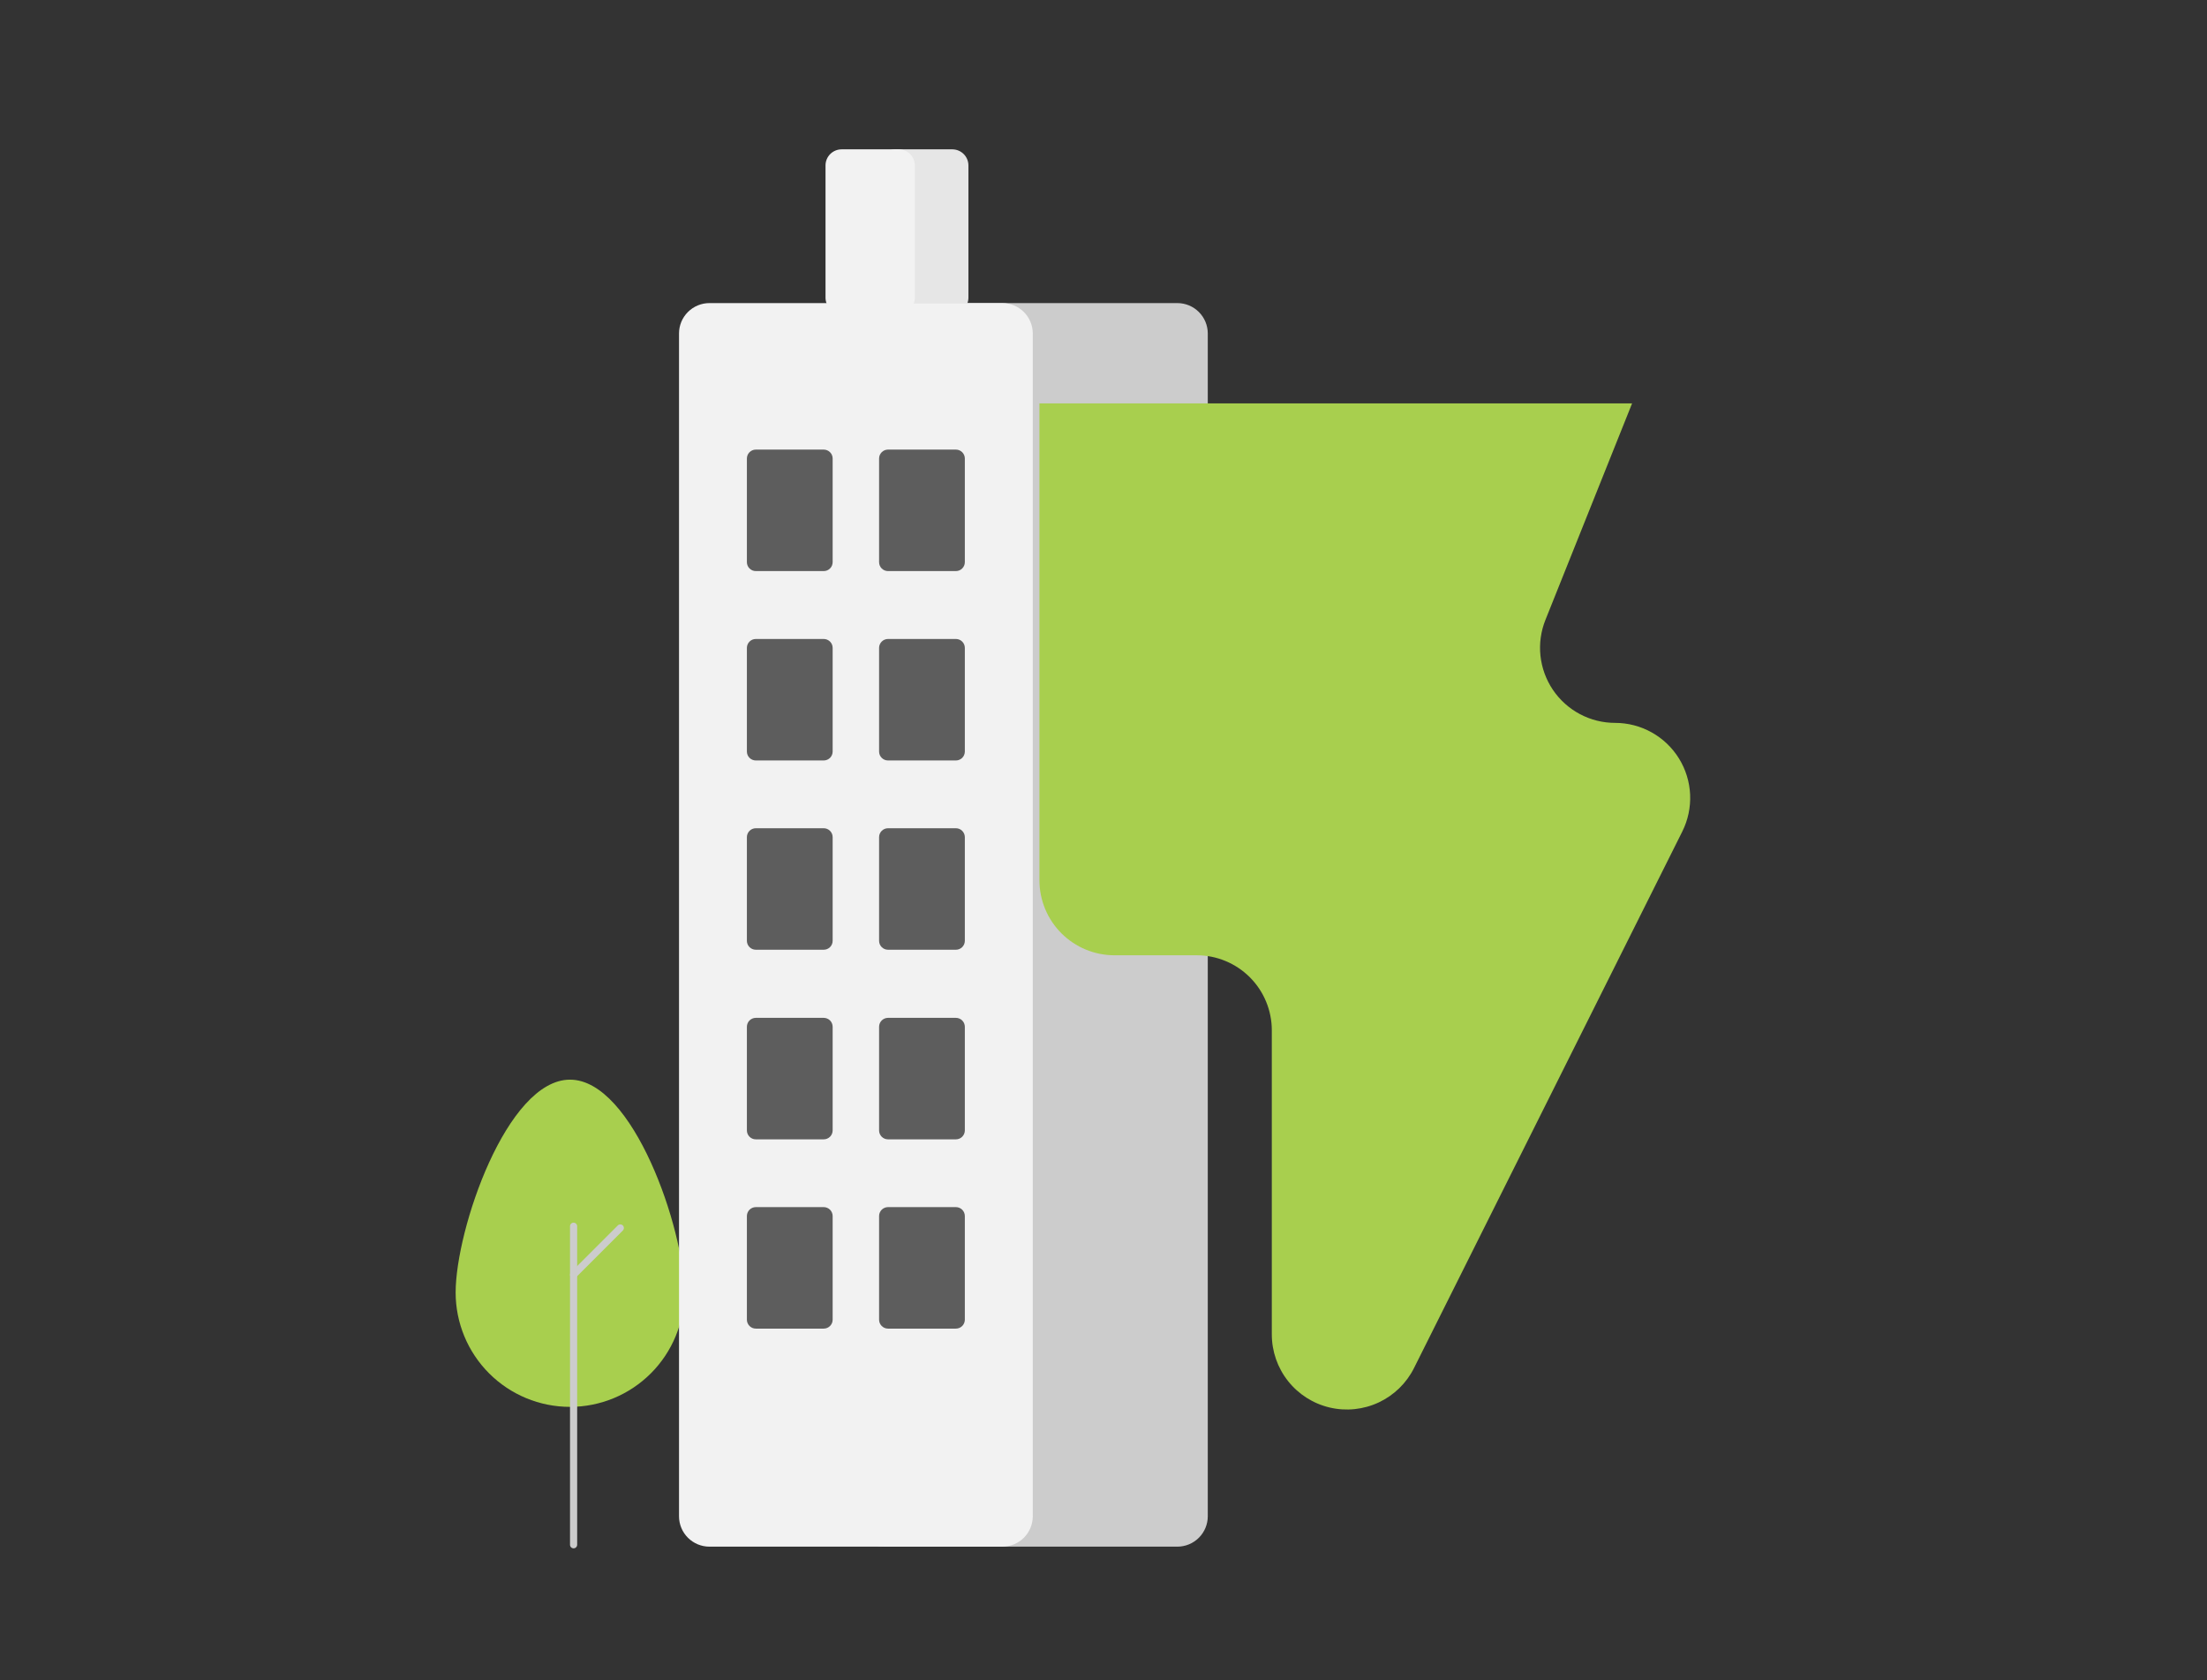 <svg width="155" height="118" viewBox="0 0 155 118" fill="none" xmlns="http://www.w3.org/2000/svg">
<rect x="0" y="0" width="155" height="118" fill="#333333" stroke="none"/>
<path d="M48.062 90.774C48.062 86.341 44.466 75.824 40.031 75.824C35.596 75.824 32 86.341 32 90.774C32 92.903 32.846 94.946 34.352 96.452C35.858 97.958 37.901 98.804 40.031 98.804C42.161 98.804 44.203 97.958 45.709 96.452C47.215 94.946 48.062 92.903 48.062 90.774Z" fill="#A8CF4E"/>
<path d="M40.284 108.739C40.217 108.739 40.153 108.713 40.106 108.666C40.059 108.619 40.033 108.555 40.033 108.489V86.118C40.033 86.051 40.059 85.987 40.106 85.94C40.153 85.893 40.217 85.867 40.284 85.867C40.35 85.867 40.414 85.893 40.461 85.94C40.508 85.987 40.535 86.051 40.535 86.118V108.489C40.535 108.555 40.508 108.619 40.461 108.666C40.414 108.713 40.35 108.739 40.284 108.739Z" fill="#CCCCCC"/>
<path d="M40.283 89.774C40.234 89.774 40.185 89.759 40.144 89.731C40.103 89.704 40.071 89.665 40.052 89.619C40.033 89.573 40.028 89.522 40.037 89.474C40.047 89.425 40.071 89.38 40.106 89.345L43.388 86.063C43.435 86.016 43.499 85.99 43.566 85.99C43.632 85.99 43.696 86.016 43.743 86.063C43.79 86.11 43.816 86.174 43.816 86.241C43.816 86.307 43.79 86.371 43.743 86.418L40.461 89.7C40.438 89.724 40.41 89.742 40.38 89.755C40.349 89.767 40.316 89.774 40.283 89.774Z" fill="#CCCCCC"/>
<path d="M66.883 22.032H62.868C62.569 22.032 62.282 21.913 62.07 21.701C61.858 21.49 61.739 21.203 61.739 20.903V11.618C61.739 11.318 61.858 11.031 62.07 10.819C62.282 10.608 62.569 10.489 62.868 10.488H66.883C67.183 10.489 67.47 10.608 67.681 10.819C67.893 11.031 68.012 11.318 68.013 11.618V20.903C68.012 21.203 67.893 21.49 67.681 21.701C67.47 21.913 67.183 22.032 66.883 22.032Z" fill="#E6E6E6"/>
<path d="M82.691 108.621H62.112C61.546 108.62 61.004 108.395 60.604 107.995C60.204 107.595 59.979 107.053 59.979 106.488V23.419C59.979 22.854 60.204 22.311 60.604 21.912C61.004 21.512 61.546 21.287 62.112 21.286H82.691C83.256 21.287 83.799 21.512 84.198 21.912C84.598 22.311 84.823 22.854 84.824 23.419V106.488C84.823 107.053 84.598 107.595 84.198 107.995C83.799 108.395 83.256 108.62 82.691 108.621Z" fill="#CCCCCC"/>
<path d="M70.4 108.621H49.821C49.255 108.62 48.713 108.395 48.313 107.995C47.913 107.595 47.688 107.053 47.688 106.488V23.419C47.688 22.854 47.913 22.311 48.313 21.912C48.713 21.512 49.255 21.287 49.821 21.286H70.4C70.965 21.287 71.507 21.512 71.907 21.912C72.307 22.311 72.532 22.854 72.533 23.419V106.488C72.532 107.053 72.307 107.595 71.907 107.995C71.507 108.395 70.965 108.62 70.4 108.621Z" fill="#F2F2F2"/>
<path d="M63.121 22.032H59.106C58.807 22.032 58.52 21.913 58.308 21.701C58.096 21.49 57.977 21.203 57.977 20.903V11.618C57.977 11.318 58.096 11.031 58.308 10.819C58.52 10.608 58.807 10.489 59.106 10.488H63.121C63.421 10.489 63.708 10.608 63.92 10.819C64.131 11.031 64.25 11.318 64.251 11.618V20.903C64.25 21.203 64.131 21.49 63.92 21.701C63.708 21.913 63.421 22.032 63.121 22.032Z" fill="#F2F2F2"/>
<path d="M57.85 40.107H53.082C52.916 40.107 52.756 40.041 52.639 39.923C52.521 39.806 52.455 39.646 52.455 39.48V32.202C52.455 32.036 52.521 31.876 52.639 31.759C52.756 31.641 52.916 31.575 53.082 31.575H57.85C58.017 31.575 58.176 31.641 58.294 31.759C58.412 31.876 58.478 32.036 58.478 32.202V39.48C58.478 39.646 58.412 39.806 58.294 39.923C58.176 40.041 58.017 40.107 57.85 40.107Z" fill="#5D5D5D"/>
<path d="M67.134 40.107H62.366C62.2 40.107 62.04 40.041 61.923 39.923C61.805 39.806 61.739 39.646 61.739 39.48V32.202C61.739 32.036 61.805 31.876 61.923 31.759C62.04 31.641 62.2 31.575 62.366 31.575H67.134C67.301 31.575 67.46 31.641 67.578 31.759C67.695 31.876 67.761 32.036 67.762 32.202V39.48C67.761 39.646 67.695 39.806 67.578 39.923C67.46 40.041 67.301 40.107 67.134 40.107Z" fill="#5D5D5D"/>
<path d="M57.85 53.408H53.082C52.916 53.407 52.756 53.341 52.639 53.224C52.521 53.106 52.455 52.947 52.455 52.78V45.502C52.455 45.336 52.521 45.177 52.639 45.059C52.756 44.941 52.916 44.875 53.082 44.875H57.85C58.017 44.875 58.176 44.941 58.294 45.059C58.412 45.177 58.478 45.336 58.478 45.502V52.78C58.478 52.947 58.412 53.106 58.294 53.224C58.176 53.341 58.017 53.407 57.85 53.408Z" fill="#5D5D5D"/>
<path d="M67.134 53.408H62.366C62.2 53.407 62.04 53.341 61.923 53.224C61.805 53.106 61.739 52.947 61.739 52.78V45.502C61.739 45.336 61.805 45.177 61.923 45.059C62.04 44.941 62.2 44.875 62.366 44.875H67.134C67.301 44.875 67.46 44.941 67.578 45.059C67.695 45.177 67.761 45.336 67.762 45.502V52.78C67.761 52.947 67.695 53.106 67.578 53.224C67.46 53.341 67.301 53.407 67.134 53.408Z" fill="#5D5D5D"/>
<path d="M57.85 66.7H53.082C52.916 66.7 52.756 66.633 52.639 66.516C52.521 66.398 52.455 66.239 52.455 66.072V58.794C52.455 58.628 52.521 58.469 52.639 58.351C52.756 58.233 52.916 58.167 53.082 58.167H57.85C58.017 58.167 58.176 58.233 58.294 58.351C58.412 58.469 58.478 58.628 58.478 58.794V66.072C58.478 66.239 58.412 66.398 58.294 66.516C58.176 66.633 58.017 66.7 57.85 66.7Z" fill="#5D5D5D"/>
<path d="M67.134 66.7H62.366C62.2 66.7 62.04 66.633 61.923 66.516C61.805 66.398 61.739 66.239 61.739 66.072V58.794C61.739 58.628 61.805 58.469 61.923 58.351C62.04 58.233 62.2 58.167 62.366 58.167H67.134C67.301 58.167 67.46 58.233 67.578 58.351C67.695 58.469 67.761 58.628 67.762 58.794V66.072C67.761 66.239 67.695 66.398 67.578 66.516C67.46 66.633 67.301 66.7 67.134 66.7Z" fill="#5D5D5D"/>
<path d="M57.85 80.016H53.082C52.916 80.016 52.756 79.95 52.639 79.832C52.521 79.715 52.455 79.555 52.455 79.389V72.111C52.455 71.945 52.521 71.785 52.639 71.667C52.756 71.55 52.916 71.484 53.082 71.483H57.85C58.017 71.484 58.176 71.55 58.294 71.667C58.412 71.785 58.478 71.945 58.478 72.111V79.389C58.478 79.555 58.412 79.715 58.294 79.832C58.176 79.95 58.017 80.016 57.85 80.016Z" fill="#5D5D5D"/>
<path d="M67.134 80.016H62.366C62.2 80.016 62.04 79.95 61.923 79.832C61.805 79.715 61.739 79.555 61.739 79.389V72.111C61.739 71.945 61.805 71.785 61.923 71.667C62.04 71.55 62.2 71.484 62.366 71.483H67.134C67.301 71.484 67.46 71.55 67.578 71.667C67.695 71.785 67.761 71.945 67.762 72.111V79.389C67.761 79.555 67.695 79.715 67.578 79.832C67.46 79.95 67.301 80.016 67.134 80.016Z" fill="#5D5D5D"/>
<path d="M57.85 93.308H53.082C52.916 93.308 52.756 93.242 52.639 93.124C52.521 93.007 52.455 92.847 52.455 92.681V85.403C52.455 85.237 52.521 85.077 52.639 84.959C52.756 84.842 52.916 84.776 53.082 84.775H57.85C58.017 84.776 58.176 84.842 58.294 84.959C58.412 85.077 58.478 85.237 58.478 85.403V92.681C58.478 92.847 58.412 93.007 58.294 93.124C58.176 93.242 58.017 93.308 57.85 93.308Z" fill="#5D5D5D"/>
<path d="M67.134 93.308H62.366C62.2 93.308 62.04 93.242 61.923 93.124C61.805 93.007 61.739 92.847 61.739 92.681V85.403C61.739 85.237 61.805 85.077 61.923 84.959C62.04 84.842 62.2 84.776 62.366 84.775H67.134C67.301 84.776 67.46 84.842 67.578 84.959C67.695 85.077 67.761 85.237 67.762 85.403V92.681C67.761 92.847 67.695 93.007 67.578 93.124C67.46 93.242 67.301 93.308 67.134 93.308Z" fill="#5D5D5D"/>
<path d="M113.432 50.768C112.57 50.768 111.721 50.557 110.96 50.153C110.199 49.749 109.549 49.165 109.065 48.451C108.582 47.737 108.282 46.916 108.189 46.059C108.097 45.203 108.217 44.336 108.537 43.536L114.624 28.329H73V61.817C73 62.509 73.136 63.195 73.401 63.834C73.666 64.474 74.055 65.055 74.544 65.545C75.034 66.034 75.615 66.423 76.255 66.688C76.895 66.953 77.58 67.089 78.273 67.089H84.048C85.447 67.089 86.788 67.645 87.777 68.633C88.766 69.622 89.321 70.963 89.321 72.362V93.717C89.321 94.905 89.722 96.058 90.459 96.989C91.196 97.921 92.226 98.576 93.382 98.849C94.538 99.122 95.752 98.996 96.828 98.493C97.904 97.989 98.778 97.138 99.309 96.075L118.148 58.399C118.55 57.595 118.739 56.702 118.699 55.804C118.659 54.906 118.389 54.033 117.917 53.269C117.444 52.504 116.784 51.873 115.999 51.436C115.214 50.998 114.331 50.768 113.432 50.768Z" fill="#A8CF4E"/>
</svg>
